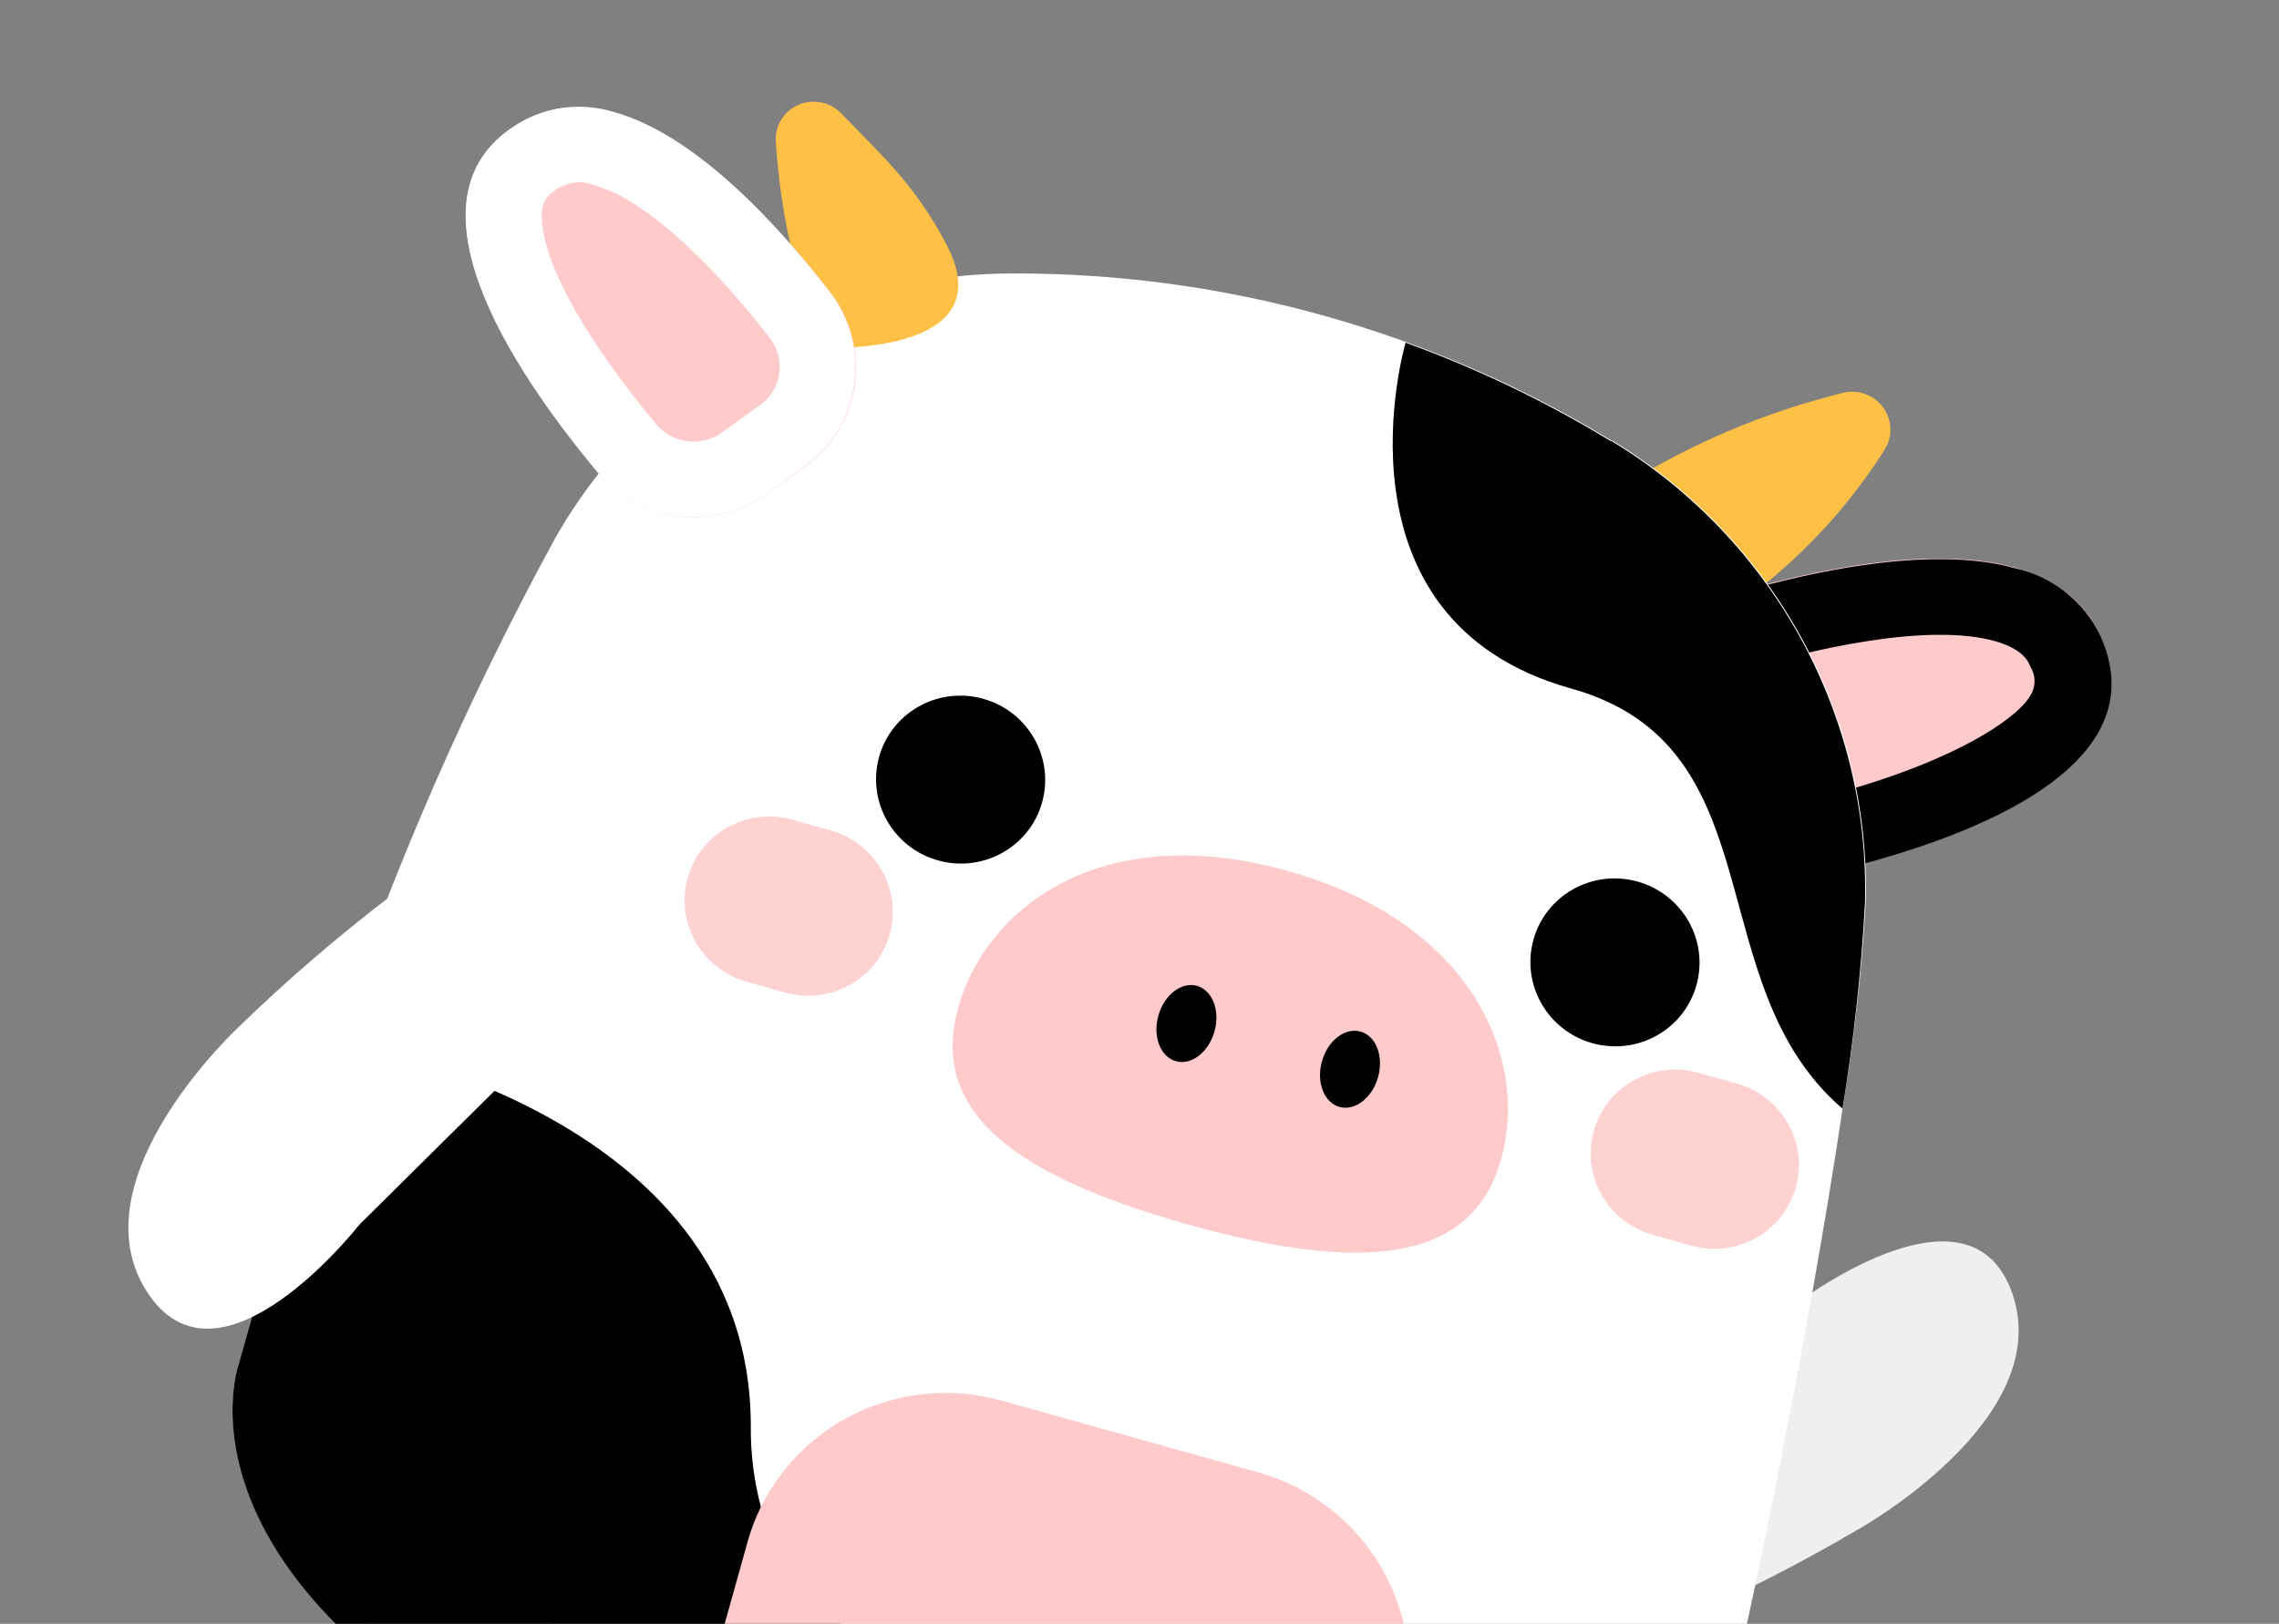 <svg width="181" height="129" viewBox="0 0 181 129" fill="none" xmlns="http://www.w3.org/2000/svg">
<rect x="0" y="0" width="181" height="129" fill="#808080" stroke="none"/>
<g clip-path="url(#clip0_33_2835)">
<path d="M147.509 121.538C147.509 121.538 163.253 112.831 159.836 102.808C156.42 92.786 142.173 103.92 142.173 103.92L133.03 109.676L133.648 128.638C138.403 126.54 143.031 124.169 147.509 121.538Z" fill="#EFEFEF"/>
<path d="M30.28 125.228L50.002 130.738L49.073 134.064C48.713 135.351 48.102 136.555 47.273 137.605C46.444 138.656 45.414 139.533 44.242 140.187C43.07 140.841 41.778 141.259 40.442 141.417C39.105 141.575 37.749 141.469 36.451 141.107C33.841 140.365 31.628 138.628 30.297 136.275C28.967 133.923 28.626 131.147 29.351 128.554L30.28 125.228Z" fill="black"/>
<path d="M129.49 49.936C129.49 49.936 160.937 36.991 166.822 50.575C173.591 66.169 136.168 70.975 136.168 70.975L129.49 49.936Z" fill="#FFCACA"/>
<path d="M158.399 50.921C160.629 51.544 161.096 52.516 161.253 52.965C161.466 53.3 161.581 53.686 161.587 54.081C161.593 54.476 161.49 54.865 161.288 55.204C159.866 57.706 152.391 61.963 140.352 64.274L137.026 53.68C144.021 51.425 153.238 49.479 158.442 50.933L158.399 50.921ZM160.058 45.149C148.878 42.026 129.523 49.993 129.523 49.993L136.216 71.037C136.216 71.037 173.697 66.247 166.869 50.637C166.243 49.262 165.302 48.051 164.122 47.099C162.942 46.146 161.555 45.48 160.073 45.153L160.058 45.149Z" fill="black"/>
<path d="M140.297 46.3C143.96 43.309 147.117 39.755 149.649 35.772C149.983 35.263 150.153 34.665 150.136 34.056C150.119 33.448 149.916 32.858 149.555 32.365C149.193 31.872 148.69 31.499 148.112 31.295C147.533 31.091 146.907 31.067 146.316 31.225C141.049 32.53 135.989 34.54 131.273 37.201C122.798 42.394 140.297 46.3 140.297 46.3Z" fill="#FFC145"/>
<path d="M103.621 156.104C99.135 155.996 94.66 155.59 90.227 154.888C83.439 153.842 76.722 152.371 70.117 150.485C64.361 148.904 58.691 147.024 53.132 144.852C11.75 128.615 18.95 108.413 18.95 108.413C18.95 108.413 23.971 90.439 26.615 82.776C31.257 68.972 37.096 55.598 44.067 42.804C47.679 36.434 52.925 31.131 59.273 27.43C65.621 23.729 72.847 21.762 80.221 21.727C90.949 21.669 101.609 23.517 111.697 27.185C117.362 29.239 122.807 31.852 127.951 34.983L128.097 35.024C134.39 38.853 139.561 44.259 143.088 50.697C146.615 57.134 148.373 64.375 148.183 71.688C147.866 77.184 147.25 82.658 146.337 88.085C143.597 106.556 138.384 132.02 135.839 141.13C135.851 141.087 132.552 156.61 103.621 156.104Z" fill="white"/>
<path d="M90.222 154.896C83.434 153.85 76.717 152.38 70.112 150.493C64.356 148.912 58.686 147.032 53.127 144.86C11.745 128.623 18.945 108.421 18.945 108.421C18.945 108.421 23.966 90.447 26.61 82.784C26.61 82.784 59.602 87.932 59.63 113.255C59.604 115.434 59.874 117.607 60.434 119.715C65.129 136.943 89.168 130.938 90.222 154.334C90.237 154.521 90.237 154.709 90.222 154.896Z" fill="black"/>
<path d="M146.332 88.078C134.768 78.113 141.235 59.297 124.792 54.703C105.157 49.218 111.632 27.223 111.632 27.223C117.297 29.277 122.742 31.89 127.886 35.022L128.032 35.063C134.325 38.891 139.497 44.297 143.023 50.735C146.55 57.173 148.308 64.413 148.118 71.726C147.82 77.206 147.223 82.665 146.332 88.078Z" fill="black"/>
<path d="M111.329 136.987L108.033 148.787C107.256 151.578 105.731 154.104 103.618 156.096C92.262 155.636 81.004 153.748 70.114 150.477C64.358 148.896 58.688 147.015 53.129 144.843L59.378 122.474C59.64 121.527 59.992 120.608 60.428 119.728C62.105 116.329 64.926 113.623 68.405 112.077C71.883 110.53 75.802 110.24 79.483 111.255L99.891 116.956C104.074 118.121 107.628 120.884 109.772 124.64C111.917 128.395 112.477 132.836 111.329 136.987Z" fill="#FFCACA"/>
<path d="M126.468 82.875C130.043 83.874 133.743 81.809 134.734 78.263C135.724 74.717 133.63 71.033 130.055 70.035C126.481 69.036 122.78 71.101 121.79 74.647C120.799 78.193 122.894 81.876 126.468 82.875Z" fill="black"/>
<path d="M74.499 68.355C78.074 69.353 81.774 67.288 82.765 63.742C83.755 60.197 81.661 56.513 78.086 55.514C74.512 54.516 70.811 56.581 69.821 60.126C68.83 63.672 70.925 67.356 74.499 68.355Z" fill="black"/>
<path d="M119.234 92.059C121.403 84.294 117.168 73.352 102.242 69.182C87.315 65.012 78.285 72.248 76.116 80.013C73.947 87.778 79.477 93.126 94.389 97.292C109.301 101.458 117.069 99.809 119.234 92.059Z" fill="#FFCACA"/>
<path d="M93.391 84.307C94.622 84.651 95.995 83.59 96.457 81.937C96.919 80.284 96.295 78.665 95.063 78.321C93.831 77.977 92.458 79.038 91.997 80.691C91.535 82.344 92.159 83.963 93.391 84.307Z" fill="black"/>
<path d="M106.382 87.938C107.614 88.282 108.986 87.221 109.448 85.568C109.91 83.915 109.286 82.296 108.054 81.952C106.822 81.608 105.45 82.669 104.988 84.322C104.526 85.975 105.15 87.594 106.382 87.938Z" fill="black"/>
<path d="M65.248 27.625C63.194 22.355 61.967 16.808 61.608 11.175C61.587 10.567 61.752 9.967 62.082 9.456C62.412 8.944 62.891 8.545 63.456 8.31C64.02 8.076 64.644 8.018 65.244 8.143C65.844 8.269 66.393 8.573 66.817 9.014C70.031 12.359 72.745 14.739 75.224 19.531C79.777 28.379 65.248 27.625 65.248 27.625Z" fill="#FFC145"/>
<path d="M63.901 37.097C64.971 36.332 65.875 35.361 66.559 34.24C67.242 33.12 67.691 31.873 67.88 30.575C68.068 29.277 67.991 27.953 67.654 26.683C67.318 25.412 66.728 24.221 65.919 23.18C59.707 15.209 49.64 5.008 41.402 9.69C31.453 15.375 40.494 29.14 47.459 37.508C49.059 39.435 51.334 40.688 53.823 41.013C56.313 41.338 58.829 40.71 60.862 39.257L63.901 37.097Z" fill="#FFCACA"/>
<path d="M47.229 14.716C50.873 15.734 55.939 20.157 61.13 26.83C61.444 27.232 61.672 27.693 61.802 28.184C61.931 28.676 61.96 29.188 61.886 29.69C61.812 30.191 61.636 30.673 61.37 31.105C61.104 31.537 60.752 31.911 60.336 32.204L57.326 34.372C56.857 34.709 56.315 34.934 55.744 35.031C55.172 35.128 54.585 35.094 54.027 34.931C53.275 34.726 52.605 34.294 52.11 33.694C44.757 24.859 42.63 19.027 43.088 16.489C43.189 16.128 43.251 15.568 44.428 14.899C44.843 14.664 45.306 14.525 45.783 14.491C46.26 14.457 46.739 14.53 47.185 14.703L47.229 14.716ZM48.801 8.919C47.577 8.532 46.287 8.4 45.011 8.531C43.736 8.663 42.503 9.057 41.39 9.686C31.441 15.371 40.482 29.136 47.447 37.504C49.049 39.428 51.324 40.679 53.812 41.004C56.3 41.328 58.816 40.703 60.85 39.253L63.86 37.086C64.93 36.32 65.834 35.349 66.517 34.228C67.201 33.108 67.65 31.862 67.838 30.563C68.027 29.265 67.95 27.942 67.613 26.671C67.276 25.401 66.686 24.209 65.878 23.168C61.465 17.477 55.084 10.675 48.801 8.919Z" fill="white"/>
<path d="M19.115 81.434C19.115 81.434 5.908 93.551 11.638 102.571C17.368 111.592 28.546 97.287 28.546 97.287L39.778 86.162L30.97 71.23C26.821 74.399 22.863 77.806 19.115 81.434Z" fill="white"/>
<path d="M65.962 65.969L62.915 65.118C59.325 64.115 55.608 66.186 54.614 69.744C53.62 73.301 55.725 76.999 59.316 78.002L62.362 78.853C65.953 79.856 69.669 77.785 70.663 74.227C71.657 70.669 69.552 66.972 65.962 65.969Z" fill="#FFD2D2"/>
<path d="M137.924 86.073L134.878 85.222C131.287 84.219 127.571 86.29 126.577 89.847C125.583 93.405 127.688 97.102 131.278 98.105L134.325 98.957C137.916 99.96 141.632 97.889 142.626 94.331C143.62 90.773 141.515 87.076 137.924 86.073Z" fill="#FFD2D2"/>
</g>
<defs>
<clipPath id="clip0_33_2835">
<rect width="181" height="129" fill="white"/>
</clipPath>
</defs>
</svg>

